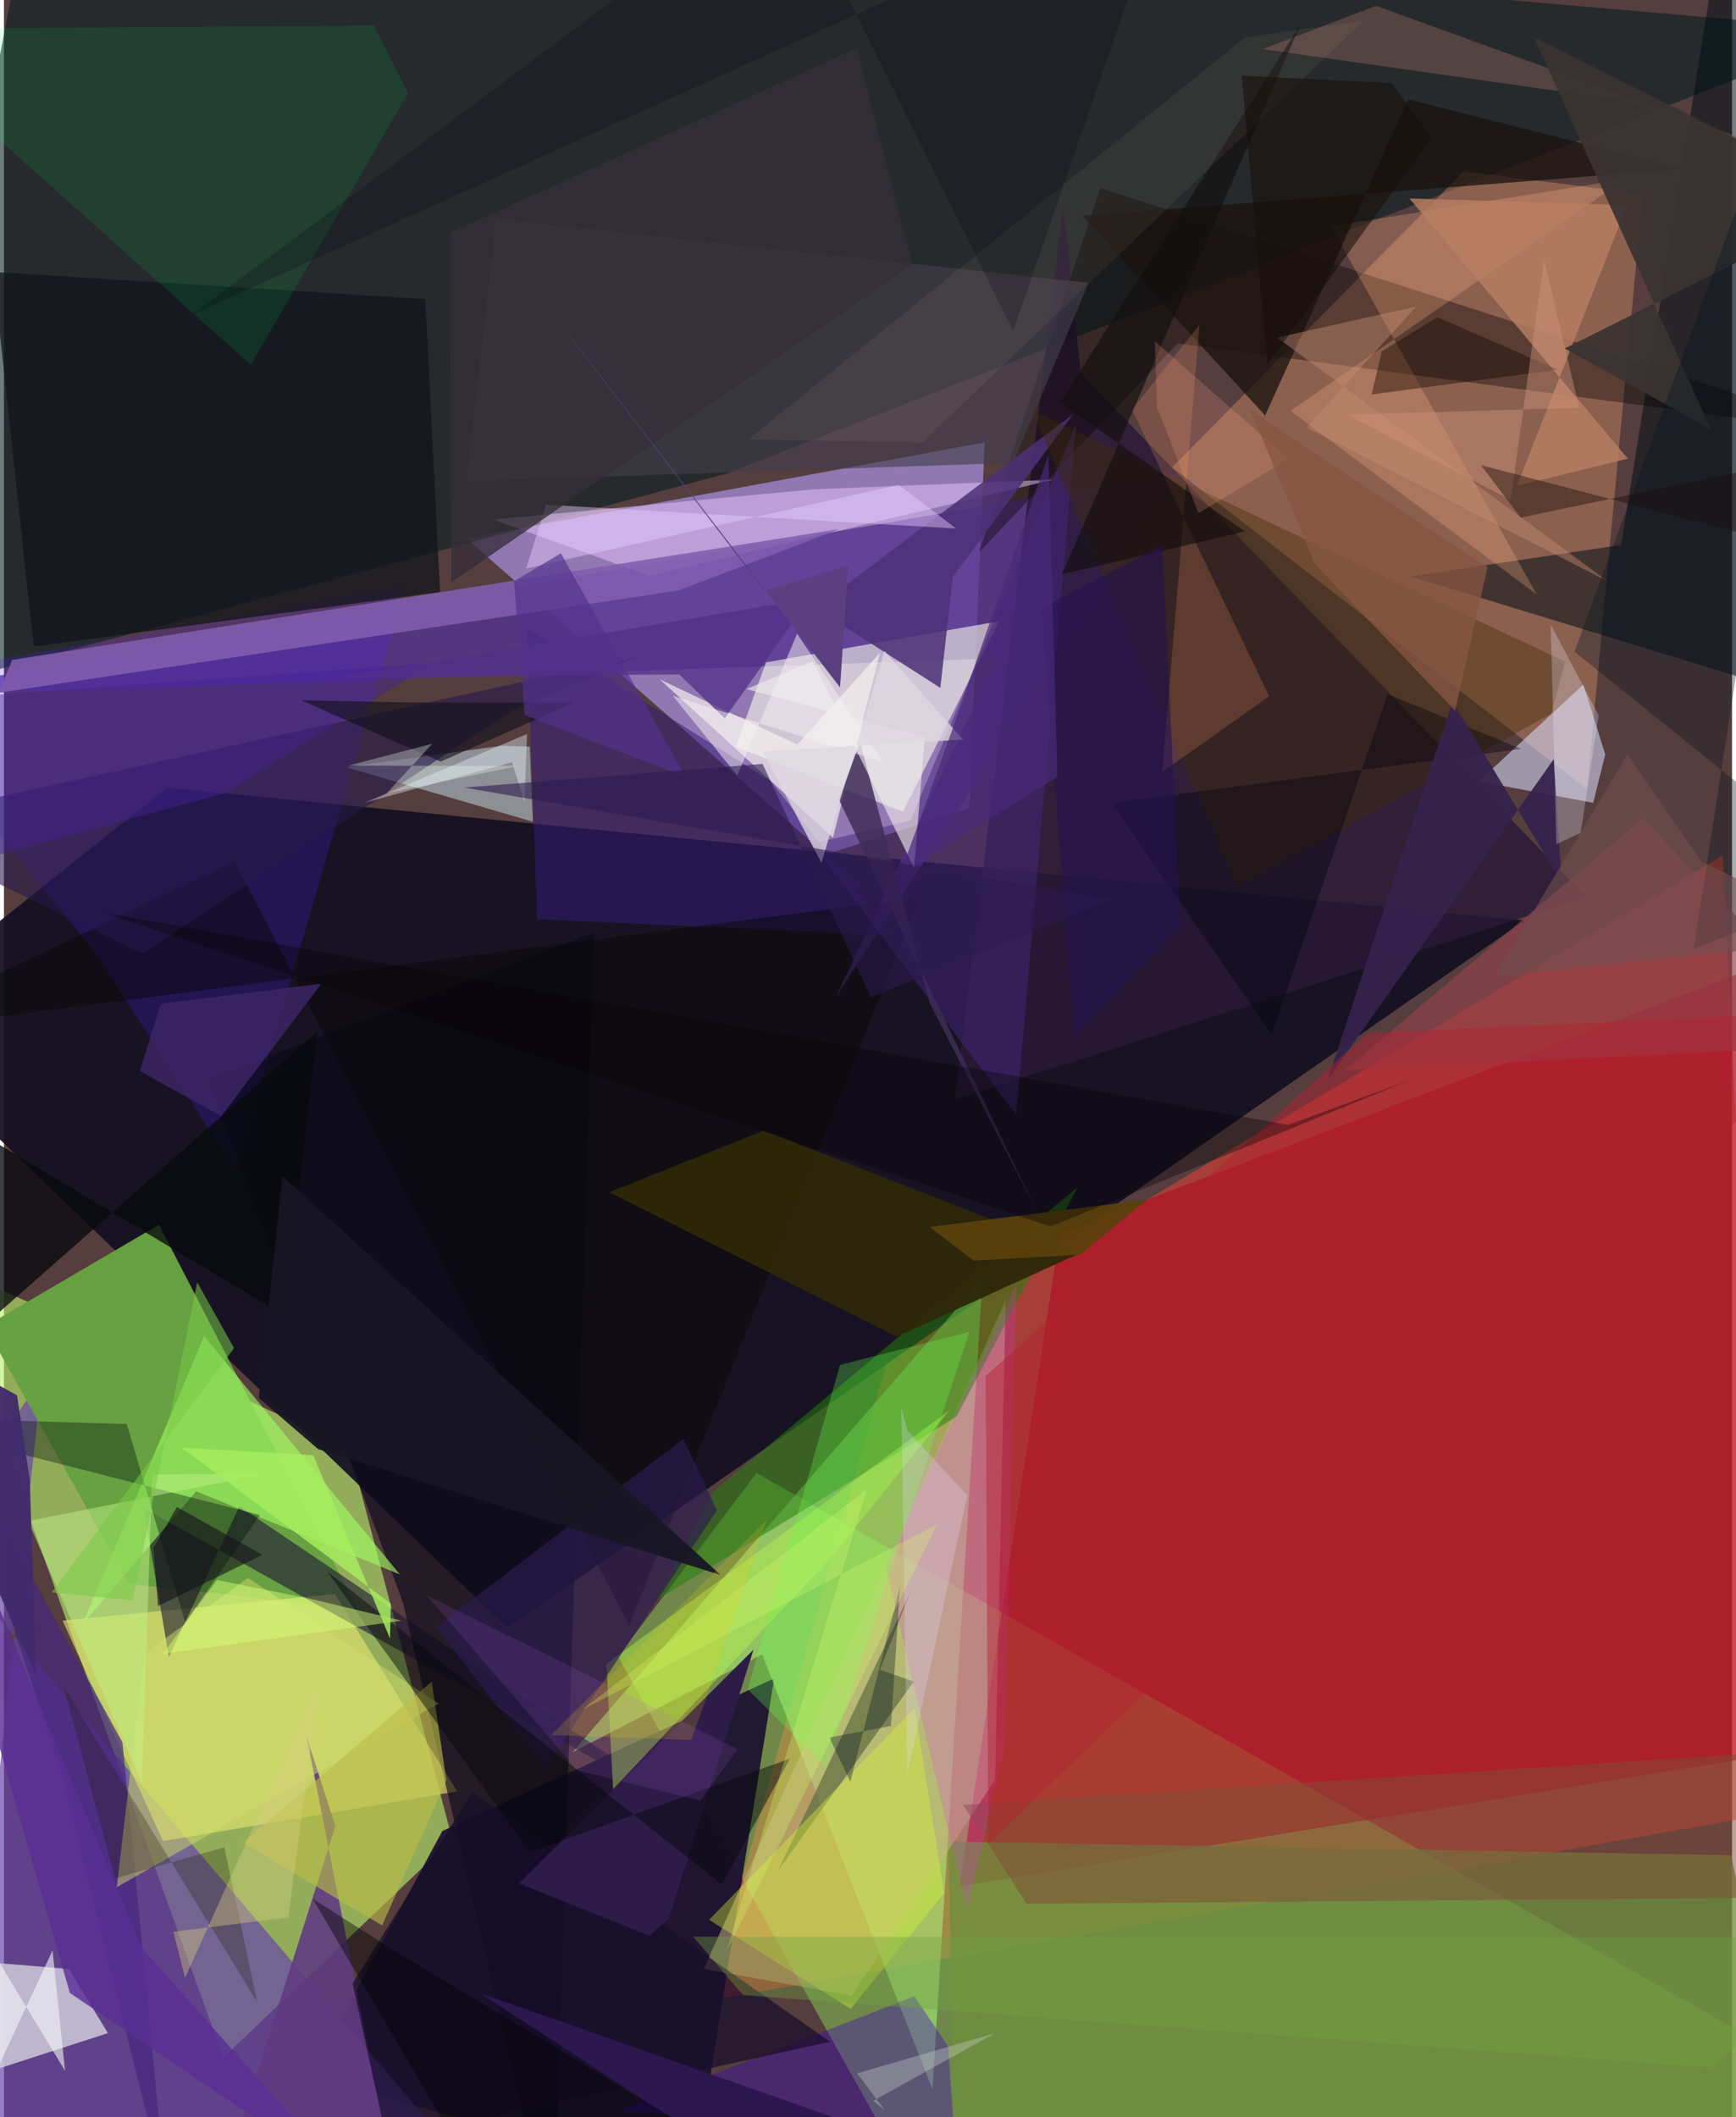 <svg xmlns="http://www.w3.org/2000/svg" width="228" height="278" viewBox="0 0 836 1024"><path fill="#563d3e" d="M0 0h836v1024H0z"/><path fill="#f64232" fill-opacity=".506" d="M428.196 654.838l403.31-241.06 23.04 463.522-514 90.308z"/><path fill="#b6ee6b" fill-opacity=".624" d="M-31.987 610.154l138.061 385.073 110.797-105.633-49.982-190.203z"/><path fill="#b69cf9" fill-opacity=".62" d="M223.67 260.319l250.78-46.365-7.468 176.844-69.47 22.56z"/><path fill="#151121" fill-opacity=".937" d="M735.526 445.258L243.541 787.38-62 493.354 78.804 380.979z"/><path fill="#99ff5c" fill-opacity=".384" d="M898 1015.836l-533.958-303.42-66.941 88.767L456.109 1086z"/><path fill="#051c20" fill-opacity=".576" d="M15.095-62L898 14.8 350.32 228.826-62 339.701z"/><path fill="#ed9f6d" fill-opacity=".361" d="M765.847 381.69l26.941-287.867-86.615-10.948-141.047 143.16z"/><path fill="#b00b23" fill-opacity=".592" d="M898 841.54l-29.719-381.715-357.425 136.58-48.523 315.912z"/><path fill="#1c1230" fill-opacity=".933" d="M372.61 811.81l-160.533 73.782-64.342 119.008 185.781 50.563z"/><path fill="#6643ac" fill-opacity=".686" d="M256.694 1086L-34.9 744.782l53.337-78.566-42.041 388.631z"/><path fill="#aaec78" fill-opacity=".576" d="M449.174 1010.53l24.219-392.01-198.296 228.913 91.686-47.27z"/><path fill="#553390" fill-opacity=".765" d="M567.321 228.727L-62 337.033l542.307-18.59-77.857 163.754z"/><path fill="#291938" fill-opacity=".812" d="M460.116 531.724l305.33-97.808-244.494-253.377-8.476-80.363z"/><path fill="#fefff2" fill-opacity=".576" d="M368.633 320.351l-14.66 40.9 80.88 31.334 46.583-92.127z"/><path fill="#67a142" fill-opacity=".996" d="M-9.08 641.562l69.633 124.464 110.513 12.228-96.063-185.89z"/><path fill="#e8ec73" fill-opacity=".584" d="M28.323 783.817l131.711-12.85 59.202 95.475-142.302 24.034z"/><path fill="#471ffa" fill-opacity=".212" d="M-62 329.813l256.268-46.519L111.87 566.18 45.627 462.703z"/><path fill="#021017" fill-opacity=".541" d="M782.321 263.566L680.38 278.784 898 345.256 834.8-62z"/><path fill="#cdc8db" fill-opacity=".859" d="M-62 944.536l22.124 68.016 90.19-29.202-18.954-31.021z"/><path fill="#dbdeff" fill-opacity=".549" d="M768.824 388.299l-55.417-10.35 50.664-46.835 10.595 33.755z"/><path fill="#708e3d" fill-opacity=".773" d="M866.245 1038.812L835.52 897.287l-378.633-6.618 3.84 195.331z"/><path fill="#1e1633" fill-opacity=".6" d="M343.294 883.012L67.561 729.341l12.223 72.068 34.133-72.808z"/><path fill="#cab184" fill-opacity=".51" d="M479.486 860.906l5.1-232.108-146.078 323.503 71.522 12.94z"/><path fill="#040200" fill-opacity=".369" d="M530.412 90.941l367.531 119.17-330.207-44.005-96.004 100.949z"/><path fill="#227f0f" fill-opacity=".529" d="M519.424 574.192L460.81 685.195 315.725 773.89l27.475-52.414z"/><path fill="#8e8f96" fill-opacity=".992" d="M254.37 361.095l-13.627-.408-75.265 10.352 90.39 26.398z"/><path fill="#0a0818" fill-opacity=".635" d="M285.585 451.16L265.85 1086l-72.76-310.76-94.334-253.29z"/><path fill="#e5c2ff" fill-opacity=".51" d="M507.512 232.007l-195.236 46.48-75.668-27.215 155.276-14.623z"/><path fill="#a1fd63" fill-opacity=".616" d="M191.515 761.5l-94.66-115.303L37.873 785.73l55.123-64.443z"/><path fill="#331c7a" fill-opacity=".529" d="M252.982 303.662l4.937 140.885 172.218 7.88-59.382-74.817z"/><path fill="#423f4c" fill-opacity=".635" d="M524.726 136.784l-36.498 87.12-264.495 8.777 14.378-126.78z"/><path fill="#11151d" fill-opacity=".745" d="M203.82 144.655l7.162 141.66L14.406 312.72l-19.61-181.197z"/><path fill="#3700c1" fill-opacity=".365" d="M297.38 1021.004l143.01-55.433 16.395 24.139 2.783 41.063z"/><path fill="#835dae" fill-opacity=".882" d="M326.485 285.563l77.729-29.668L3.95 319.185l-6.288 15.823z"/><path fill="#4c3077" fill-opacity=".855" d="M392.565 294.035l124.62-93.631-58.162 78.674-6.026 53.626z"/><path fill="#ffb381" fill-opacity=".271" d="M622.406 198.709l119.055 88.772-99.504-178.005 142.208-22.828z"/><path fill="#080705" fill-opacity=".459" d="M111.537 416.501l190.923 369.71 140.456-352.11L-62 499.372z"/><path fill="#43277d" fill-opacity=".51" d="M390.984 408.103l47.537-11.19 80.108-191.768-28.902 334.23z"/><path fill="#412c01" fill-opacity=".38" d="M596.477 429.545l-99.09-230.972 257.903 121.42-6.687 25.118z"/><path fill="#5c6a3f" fill-opacity=".675" d="M438.724 769.566L374.518 904.72l65.633-91.416-16.364-5.677z"/><path fill="#f5f3f0" fill-opacity=".671" d="M317.282 328.602l83.744 76.557 22.793-89.478-40.037 44.501z"/><path fill="#1b1310" fill-opacity=".765" d="M521.714 104.449l88.407 96.537 69.232-152.9 133.213 33.646z"/><path fill="#b8f54b" fill-opacity=".431" d="M400.513 752.937L294.686 865.404l-3.213-60.6 165.76-122.573z"/><path fill="#613b81" fill-opacity=".902" d="M101.51 1068.41l58.826-185.129-14-43.597L195.03 1086z"/><path fill="#804c39" fill-opacity=".518" d="M463.95 873.001l30.823 47.787 347.27-2.873L898 844.68z"/><path fill="#df31f6" fill-opacity=".208" d="M484.091 845.563l5.736-224.517-63.448 136.075 39.616 166.551z"/><path fill="#d6f63a" fill-opacity=".388" d="M409.602 971.642l-68.444-43.1 99.424-102.383 14.279 89.393z"/><path fill="#080a0d" fill-opacity=".784" d="M135.56 636.257l-159.5-95.643-16.923 128.068 192.535-169.757z"/><path fill="#2e2709" fill-opacity=".945" d="M519.998 606.355l-152.343-59.557-74.795 29.835 139.067 69.864z"/><path fill="#2b1c50" fill-opacity=".663" d="M344.876 730.547l-16.168-34.66-119.806 91.082 53.117 68.124z"/><path fill="#90434b" fill-opacity=".682" d="M648.525 517.663l144.618-122.195-9.311-8.84L898 505.246z"/><path fill="#b97f63" fill-opacity=".804" d="M785.249 99.208l-53.247 135.676 53.601-13.044-105.65-125.843z"/><path fill="#000f0c" fill-opacity=".373" d="M123.81 732.746L-62 685.27l121.412 3.45 28.315 96.095z"/><path fill="#6e544e" fill-opacity=".616" d="M783.977 48.608l107.898 36.928-228.11-82.734-54.85 20.984z"/><path fill="#00de5a" fill-opacity=".122" d="M119.421 176.462l76.047-131.439L178.93 12.35-62 14.106z"/><path fill="#26184c" fill-opacity=".588" d="M67.026 461.224L-62 398.505l368.264-80.91-60.376 26.177z"/><path fill="#ff9c61" fill-opacity=".2" d="M545.707 198.112l32.67-41.058-18.043 216.351 51.738-36.676z"/><path fill="#3e2d57" fill-opacity=".843" d="M403.946 386.83l10.18-27.944 33.865 126.626 51.827 100.608z"/><path fill="#170e2b" fill-opacity=".718" d="M168.668 959.307l57.852-92.569L399.623 987.49l-214.484 47.514z"/><path fill="#47277f" fill-opacity=".71" d="M27.317 856.493l51.084 203.5-21.063-217.21-86.262-157.601z"/><path fill="#d0db67" fill-opacity=".494" d="M117.987 763.146l-50.19 36.835-13.22 112.81 155.69-88.837z"/><path fill="#2d1b48" d="M362.586 797.925l-40.873 129.891-9.466 8.475-63.146-25.371z"/><path fill="#65ff4c" fill-opacity=".282" d="M359.809 817.076l44.637-156.901 62.534-15.969-69.172 210.499z"/><path fill="#efeaec" fill-opacity=".624" d="M391.243 319.787l-32.078 13.488 86.34 23.332-5.225 63.063z"/><path fill="#130f0e" fill-opacity=".647" d="M511.85 277.778l88.466-20.71-89.42-62.366L627.22 11.86z"/><path fill="#00030e" fill-opacity=".388" d="M613.285 500.412l56.084-164.699 64.6 26.498L535.9 388.37z"/><path fill="#c2f189" fill-opacity=".486" d="M66.767 862.185l-55.102-126.49 115.889-23.116-55.873.593z"/><path fill="#3a3332" fill-opacity=".922" d="M740.072 17.904l85.759 189.841-70.757-39.217L898 97.096z"/><path fill="#35224d" fill-opacity=".941" d="M749.766 367.148L640.42 522.16l60.36-182.754 52.802 87.339z"/><path fill="#3a2563" fill-opacity=".878" d="M65.758 517.97l39.345 21.913 48.449-64.111-77.703 9.696z"/><path fill="#e9cdff" fill-opacity=".443" d="M432.862 234.512l27.772 21.134-198.405-11.554-9.564 30.84z"/><path fill="#bbbc48" fill-opacity=".62" d="M115.577 891.27l67.369 40.016 31.068-70.264-7.079-47.642z"/><path fill="#c58c73" fill-opacity=".427" d="M615.907 163.277l67.313-15.03-53.036 58.483 145.62 74.396z"/><path fill="#342e38" fill-opacity=".773" d="M215.828 112.508l.58 169.209 223.029-153.675-26.81-104.69z"/><path fill="#1d1c07" fill-opacity=".271" d="M106.595 893.493l-52.872 15.001-24.835-92.722 93.641 152.612z"/><path fill="#432294" fill-opacity=".451" d="M-62 340.215l269.052-19.552-99.316 62.705L-62 429.763z"/><path fill="#130602" fill-opacity=".404" d="M661.628 190.777l89.99-11.98-58.174-25.391-26.836 16.436z"/><path fill="#06070b" fill-opacity=".467" d="M156.29 759.958l190.986 151.586 32.939-60.964-125.674 45.164z"/><path fill="#ce937b" fill-opacity=".447" d="M649.93 200.547l112.14-3.315-16.951-71.323-16.27 115.956z"/><path fill="#041521" fill-opacity=".349" d="M817.425 459.157L898-62 759.729 315.177 898 426.424z"/><path fill="#b42130" fill-opacity=".459" d="M660.066 499.579l-185.125 165.96 1.25 226.423L893.18 489.053z"/><path fill="#5b410b" fill-opacity=".929" d="M520.57 606.824l32.667-26.65-105.444 13.28 21.348 16.255z"/><path fill="#181623" fill-opacity=".941" d="M151.953 700.878l194.8 60.925-212.017-192.998L123.28 676.16z"/><path fill="#e2dbff" fill-opacity=".271" d="M436.962 858.272l-2.847-177.243 3.033 10.98 28.902 31.15z"/><path fill="#10101a" fill-opacity=".604" d="M195.932 339.763l79.81.196-64.501 28.402-67.556-29.677z"/><path fill="#e8ecff" fill-opacity=".275" d="M771.462 345.925l-8.672 56.832-11.792 5.584-2.71-106.147z"/><path fill="#523088" fill-opacity=".761" d="M161.688 327.722l164.957-1.516 22.087 21.245 40.912-57.911z"/><path fill="#edfcea" fill-opacity=".329" d="M248.77 370.453l-82.26-.156 40.738-10.578-22.067 23.885z"/><path fill="#231252" fill-opacity=".549" d="M517.772 501.031l51.347-52.835-8.662-184.622-58.627 30.639z"/><path fill="#a45cdc" fill-opacity=".161" d="M204.524 771.634l150.344 74.33-17.957 24.954-59.447-14.612z"/><path fill="#eeb8a1" fill-opacity=".071" d="M360.189 212.556l84.145 1.399L658.007 9.895l-57.728 8.252z"/><path fill="#061324" fill-opacity=".345" d="M433.461 767.56l-4.349 67.265-29.802 5.528 10.159 21.47z"/><path fill="#170d0a" fill-opacity=".557" d="M611.216 176.3l79.556-109.623-19.436-26.517-72.52-3.525z"/><path fill="#001" fill-opacity=".22" d="M378.112-62l110.117 222.061L564.968-62l-473.9 214.133z"/><path fill="#2c174f" d="M417.153 1085.641L230.206 963.918l230.125 80.924-10.48-20.34z"/><path fill="#cdd6d2" fill-opacity=".341" d="M426.216 1020.739l-13.449-17.95 66.669-19.4-58.907 32.67z"/><path fill="#d3ff78" fill-opacity=".478" d="M103.068 764.167L76.985 799.89l115.346-16.02-43.337-10.426z"/><path fill="#f3eff2" fill-opacity=".514" d="M383.715 306.515l41.62 62.18-101.804-32.202 31.223 38.594z"/><path fill="#52328d" fill-opacity=".671" d="M329.694 375.781L269.454 267.6l-22.698 13.512 5.148 64.717z"/><path fill="#ffa288" fill-opacity=".212" d="M621.474 221.967l-43.603 26.204-20.03-51.132-1.096-31.962z"/><path fill="#d4fe6e" fill-opacity=".294" d="M279.496 827.16l172.114-90.103-102.294 207.19 68.17-224.043z"/><path fill="#000300" fill-opacity=".424" d="M233.88 1062.166L149.343 918.34l39.665 25.268 211.866 127.151z"/><path fill="#5a2f94" fill-opacity=".816" d="M66.806 942.256L-62 635.736l93.876 328.198 136.291 92.227z"/><path fill="#080507" fill-opacity=".361" d="M621.318 544.078L48.061 441.441 506.28 593.247l174.642-71.136z"/><path fill="#141219" fill-opacity=".612" d="M83.68 728.882L72.344 748.68l2.159 28.175 50.48-24.843z"/><path fill="#ebf5ff" fill-opacity=".396" d="M253.06 354.997l-78.625 33.268 71.33-19.609 6.059 19.322z"/><path fill="#412c6d" fill-opacity=".969" d="M-62 637.24l68.31 37.617 6.171 40.949 3.094 94.55z"/><path fill="#71a243" fill-opacity=".384" d="M357.563 964.972l-24.139-28.286 564.576.457-71.867 62.86z"/><path fill="#885643" fill-opacity=".769" d="M634.094 272.71l-31.347-74.8 114.965 76.459-15.687 69.4z"/><path fill="#1a0d0a" fill-opacity=".431" d="M860.81 263.15l25.313-44.543-152.383 31.72-19.233-25.352z"/><path fill="#dfd8e0" fill-opacity=".776" d="M395.494 417.317l-28.586-53.93 97.154-5.667-38.104-42.848z"/><path fill="#5b3f81" d="M404.471 332.488l3.974-58.962-40.611 12.222-118.596-155.196z"/><path fill="#a7ed5e" fill-opacity=".835" d="M186.784 792.557l-37.118-88.713-63.576-3.628 101.03 75.394z"/><path fill="#79ca46" fill-opacity=".541" d="M23.108 770.187l88.189-118.127-17.817-31.922-31.165 153.929z"/><path fill="#482a78" fill-opacity=".706" d="M505.271 220.2l-45.99 131.303-25.766 71.402 76.145-47.177z"/><path fill="#d8d07e" fill-opacity=".396" d="M137.569 927.374l15.292-115.22L87.612 956.61l-5.644-22.277z"/><path fill="#705050" fill-opacity=".596" d="M785.378 364.864L721.145 472.25l176.124-18.342-76.087-37.306z"/><path fill="#2c1b4d" fill-opacity=".588" d="M366.996 369.473l52.34 112.851 116.405-47.235-313.135-54.17z"/><path fill="#f4f7f7" fill-opacity=".596" d="M-42.918 1086L23.52 943.292l6.042 58.298L-62 850.63z"/><path fill="#face0d" fill-opacity=".173" d="M339.232 822.806l29.695-87.738-104.148 104.091 67.669 2.437z"/></svg>